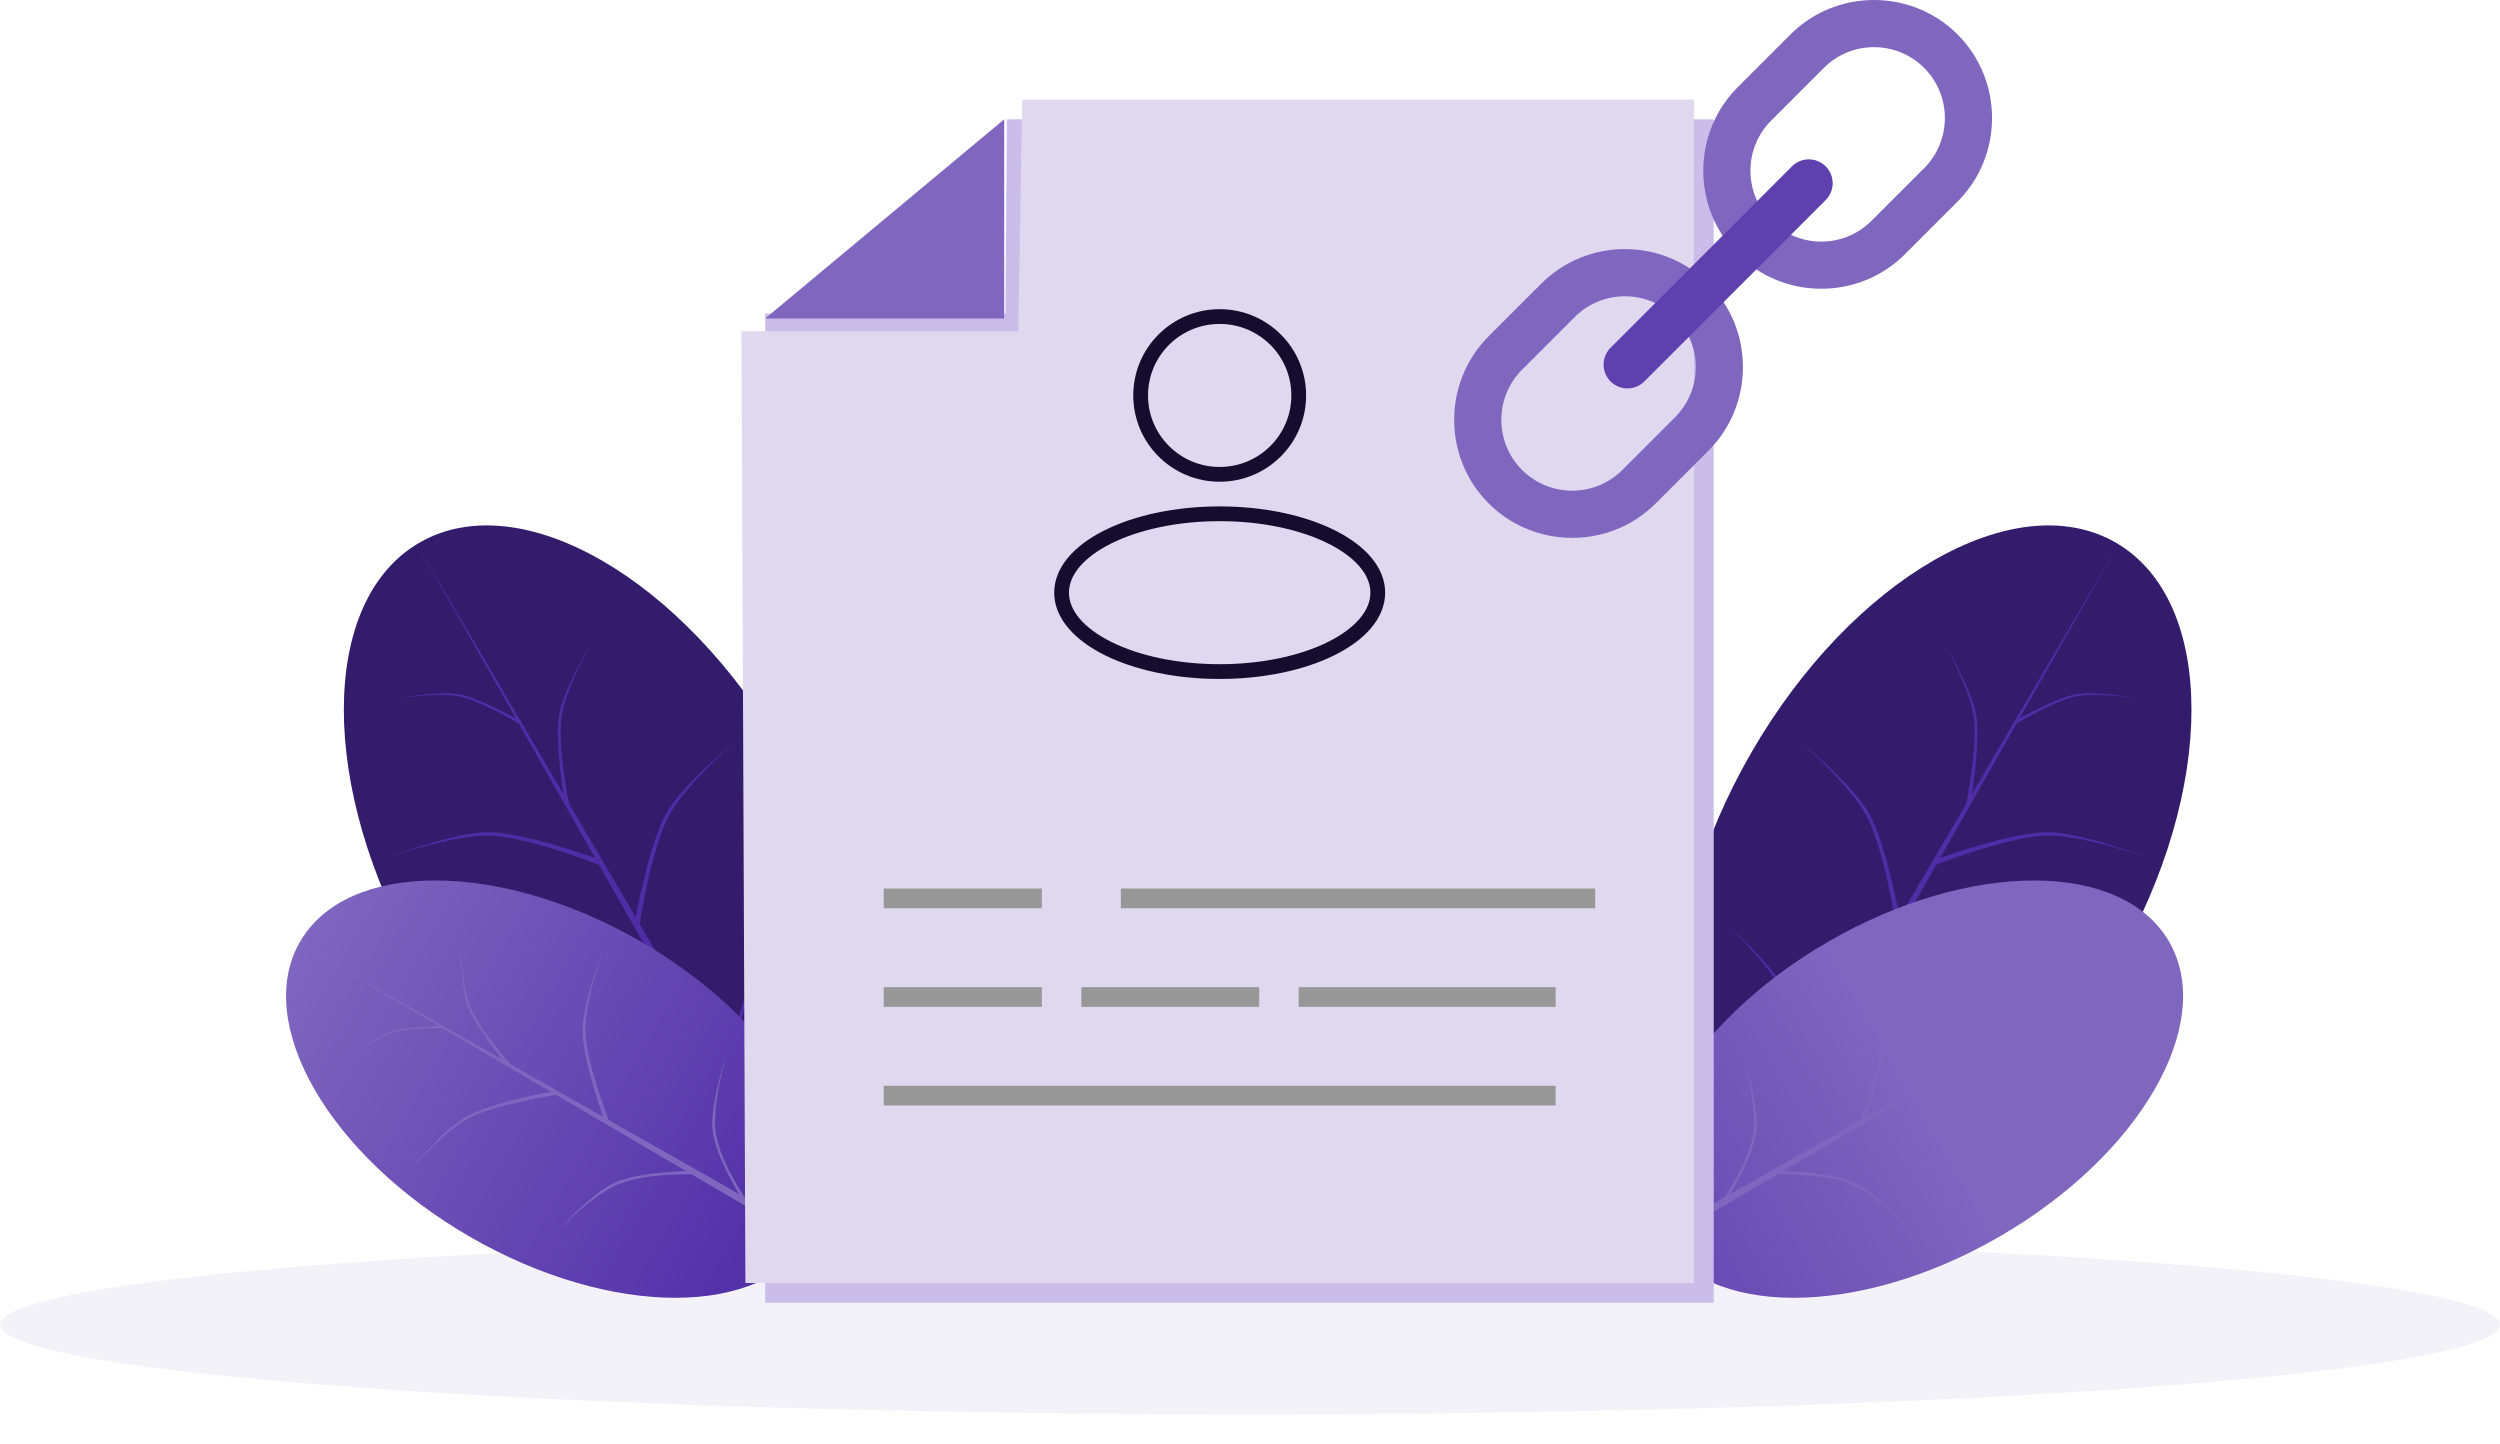 <svg width="251" height="145" viewBox="0 0 251 145" fill="none" xmlns="http://www.w3.org/2000/svg">
<ellipse opacity="0.333" cx="125.5" cy="133" rx="125.5" ry="9" fill="#DFD8EF"/>
<ellipse cx="60.399" cy="86.141" rx="21.151" ry="36.559" transform="rotate(-30 60.399 86.141)" fill="#331C6B"/>
<path d="M80.983 93.002C80.983 93.002 77.09 96.612 75.269 100.022C73.447 103.432 74.064 110.02 74.064 110.02L73.661 109.322C73.661 109.322 73.313 102.714 75.067 99.673C76.821 96.632 80.983 93.002 80.983 93.002Z" fill="#4F2DA7"/>
<path d="M51.544 101.626C51.544 101.626 56.617 100.06 60.481 100.188C64.345 100.315 70.091 103.942 70.091 103.942L69.688 103.244C69.688 103.244 63.79 99.84 60.279 99.839C56.769 99.838 51.544 101.626 51.544 101.626Z" fill="#4F2DA7"/>
<path d="M74.255 74.096C74.255 74.096 68.966 78.512 67.145 81.922C65.323 85.331 64.196 92.927 64.196 92.927L63.793 92.229C63.793 92.229 65.189 84.613 66.943 81.573C68.698 78.532 74.255 74.096 74.255 74.096Z" fill="#4F2DA7"/>
<path d="M38.884 86.144C38.884 86.144 45.353 83.772 49.216 83.9C53.08 84.028 60.221 86.849 60.221 86.849L59.819 86.151C59.819 86.151 52.525 83.552 49.015 83.551C45.505 83.55 38.884 86.144 38.884 86.144Z" fill="#4F2DA7"/>
<path d="M59.53 64.279C59.53 64.279 56.812 68.96 56.383 71.968C55.955 74.975 57.163 80.885 57.163 80.885L56.679 80.478C56.679 80.478 55.663 74.48 56.141 71.764C56.619 69.048 59.53 64.279 59.53 64.279Z" fill="#4F2DA7"/>
<path d="M39.753 70.181C39.753 70.181 43.871 69.444 46.168 69.928C48.464 70.412 52.437 72.851 52.437 72.851L52.27 72.392C52.27 72.392 48.183 70.069 46.084 69.698C43.985 69.327 39.753 70.181 39.753 70.181Z" fill="#4F2DA7"/>
<path d="M41.863 54.657L85.879 129.677L84.832 130.281L41.863 54.657Z" fill="#4F2DA7"/>
<ellipse cx="55.752" cy="109.35" rx="17.122" ry="29.596" transform="rotate(-60 55.752 109.35)" fill="url(#paint0_linear)"/>
<path fill-rule="evenodd" clip-rule="evenodd" d="M72.959 105.828C72.959 105.828 71.691 109.935 71.795 113.063C71.898 116.19 74.997 120.559 74.997 120.559L74.432 120.233C74.432 120.233 71.513 115.741 71.512 112.899C71.511 110.058 72.959 105.828 72.959 105.828Z" fill="#7F66BF"/>
<path fill-rule="evenodd" clip-rule="evenodd" d="M55.811 123.79C55.811 123.79 58.734 120.639 61.494 119.164C64.255 117.69 69.751 117.907 69.751 117.907L69.186 117.581C69.186 117.581 63.673 117.581 61.212 119.001C58.751 120.421 55.811 123.79 55.811 123.79Z" fill="#7F66BF"/>
<path fill-rule="evenodd" clip-rule="evenodd" d="M60.59 95.297C60.59 95.297 58.67 100.534 58.773 103.662C58.876 106.789 61.16 112.57 61.16 112.57L60.595 112.244C60.595 112.244 58.492 106.34 58.491 103.498C58.49 100.657 60.59 95.297 60.59 95.297Z" fill="#7F66BF"/>
<path fill-rule="evenodd" clip-rule="evenodd" d="M40.67 118.061C40.67 118.061 44.245 113.78 47.005 112.305C49.766 110.831 55.914 109.918 55.914 109.918L55.349 109.592C55.349 109.592 49.184 110.722 46.723 112.142C44.261 113.562 40.67 118.061 40.67 118.061Z" fill="#7F66BF"/>
<path fill-rule="evenodd" clip-rule="evenodd" d="M46.293 94.375C46.293 94.375 46.283 98.757 47.199 101.039C48.116 103.32 51.356 106.975 51.356 106.975L50.851 106.886C50.851 106.886 47.711 103.092 46.947 100.994C46.183 98.896 46.293 94.375 46.293 94.375Z" fill="#7F66BF"/>
<path fill-rule="evenodd" clip-rule="evenodd" d="M34.817 106.517C34.817 106.517 37.406 104.335 39.212 103.744C41.018 103.153 44.791 103.256 44.791 103.256L44.487 103.001C44.487 103.001 40.682 103.027 39.06 103.617C37.439 104.206 34.817 106.517 34.817 106.517Z" fill="#7F66BF"/>
<path fill-rule="evenodd" clip-rule="evenodd" d="M30.013 94.78L91.236 129.558L90.747 130.405L30.013 94.78Z" fill="#7F66BF"/>
<ellipse rx="21.151" ry="36.559" transform="matrix(-0.866 -0.5 -0.5 0.866 194.146 86.141)" fill="#331C6B"/>
<path d="M173.562 93.002C173.562 93.002 177.455 96.612 179.276 100.022C181.098 103.432 180.481 110.02 180.481 110.02L180.884 109.322C180.884 109.322 181.232 102.714 179.478 99.673C177.724 96.632 173.562 93.002 173.562 93.002Z" fill="#4F2DA7"/>
<path d="M203.001 101.626C203.001 101.626 197.928 100.06 194.064 100.188C190.2 100.315 184.454 103.942 184.454 103.942L184.857 103.244C184.857 103.244 190.755 99.84 194.265 99.839C197.776 99.838 203.001 101.626 203.001 101.626Z" fill="#4F2DA7"/>
<path d="M180.29 74.096C180.29 74.096 185.579 78.512 187.4 81.922C189.222 85.331 190.349 92.927 190.349 92.927L190.752 92.229C190.752 92.229 189.356 84.613 187.602 81.573C185.847 78.532 180.29 74.096 180.29 74.096Z" fill="#4F2DA7"/>
<path d="M215.661 86.144C215.661 86.144 209.192 83.772 205.329 83.9C201.465 84.028 194.324 86.849 194.324 86.849L194.726 86.151C194.726 86.151 202.02 83.552 205.53 83.551C209.04 83.55 215.661 86.144 215.661 86.144Z" fill="#4F2DA7"/>
<path d="M195.015 64.279C195.015 64.279 197.733 68.96 198.162 71.968C198.59 74.975 197.381 80.885 197.381 80.885L197.866 80.478C197.866 80.478 198.882 74.48 198.404 71.764C197.926 69.048 195.015 64.279 195.015 64.279Z" fill="#4F2DA7"/>
<path d="M214.792 70.181C214.792 70.181 210.674 69.444 208.377 69.928C206.081 70.412 202.108 72.851 202.108 72.851L202.275 72.392C202.275 72.392 206.362 70.069 208.461 69.698C210.56 69.327 214.792 70.181 214.792 70.181Z" fill="#4F2DA7"/>
<path d="M212.682 54.657L168.666 129.677L169.713 130.281L212.682 54.657Z" fill="#4F2DA7"/>
<ellipse rx="17.122" ry="29.596" transform="matrix(-0.5 -0.866 -0.866 0.5 192.151 109.35)" fill="url(#paint1_linear)"/>
<path fill-rule="evenodd" clip-rule="evenodd" d="M174.944 105.828C174.944 105.828 176.212 109.935 176.109 113.063C176.005 116.19 172.906 120.559 172.906 120.559L173.471 120.233C173.471 120.233 176.39 115.741 176.391 112.899C176.392 110.058 174.944 105.828 174.944 105.828Z" fill="#7F66BF"/>
<path fill-rule="evenodd" clip-rule="evenodd" d="M192.092 123.79C192.092 123.79 189.169 120.639 186.409 119.164C183.649 117.69 178.152 117.907 178.152 117.907L178.717 117.581C178.717 117.581 184.23 117.581 186.691 119.001C189.153 120.421 192.092 123.79 192.092 123.79Z" fill="#7F66BF"/>
<path fill-rule="evenodd" clip-rule="evenodd" d="M187.313 95.297C187.313 95.297 189.234 100.534 189.13 103.662C189.027 106.789 186.743 112.57 186.743 112.57L187.308 112.244C187.308 112.244 189.412 106.34 189.413 103.498C189.414 100.657 187.313 95.297 187.313 95.297Z" fill="#7F66BF"/>
<path fill-rule="evenodd" clip-rule="evenodd" d="M207.233 118.061C207.233 118.061 203.658 113.78 200.898 112.305C198.138 110.831 191.989 109.918 191.989 109.918L192.554 109.592C192.554 109.592 198.719 110.722 201.181 112.142C203.642 113.562 207.233 118.061 207.233 118.061Z" fill="#7F66BF"/>
<path fill-rule="evenodd" clip-rule="evenodd" d="M201.61 94.375C201.61 94.375 201.621 98.757 200.704 101.039C199.787 103.32 196.547 106.975 196.547 106.975L197.052 106.886C197.052 106.886 200.192 103.092 200.956 100.994C201.721 98.896 201.61 94.375 201.61 94.375Z" fill="#7F66BF"/>
<path fill-rule="evenodd" clip-rule="evenodd" d="M213.086 106.517C213.086 106.517 210.497 104.335 208.691 103.744C206.885 103.153 203.113 103.256 203.113 103.256L203.416 103.001C203.416 103.001 207.222 103.027 208.843 103.617C210.464 104.206 213.086 106.517 213.086 106.517Z" fill="#7F66BF"/>
<path fill-rule="evenodd" clip-rule="evenodd" d="M217.89 94.78L156.667 129.558L157.156 130.405L217.89 94.78Z" fill="#7F66BF"/>
<path fill-rule="evenodd" clip-rule="evenodd" d="M100.944 31.478L101.094 11.98H172.058V130.793H76.822V31.478H100.944Z" fill="#CBBDE9"/>
<path fill-rule="evenodd" clip-rule="evenodd" d="M102.236 33.257L102.628 10H170.074V128.813H74.838L74.446 33.257H102.236Z" fill="#DFD8EF"/>
<rect x="88.727" y="109.011" width="67.459" height="1.98" fill="#979797"/>
<path fill-rule="evenodd" clip-rule="evenodd" d="M130.393 99.11H156.186V101.09H130.393V99.11Z" fill="#979797"/>
<rect x="108.567" y="99.11" width="17.857" height="1.98" fill="#979797"/>
<rect x="88.727" y="99.11" width="15.873" height="1.98" fill="#979797"/>
<rect x="112.535" y="89.209" width="47.618" height="1.98" fill="#979797"/>
<rect x="88.727" y="89.209" width="15.873" height="1.98" fill="#979797"/>
<ellipse cx="122.456" cy="59.505" rx="15.873" ry="7.921" stroke="#160D2E" stroke-width="1.482"/>
<ellipse cx="122.456" cy="39.703" rx="7.936" ry="7.921" stroke="#160D2E" stroke-width="1.482"/>
<path fill-rule="evenodd" clip-rule="evenodd" d="M76.822 31.98L100.822 11.98V31.98H76.822Z" fill="#7F66BF"/>
<path fill-rule="evenodd" clip-rule="evenodd" d="M154.751 28.47L149.461 33.761C144.846 38.375 144.846 45.925 149.461 50.539C154.075 55.154 161.625 55.154 166.239 50.539L171.53 45.249C176.144 40.635 176.144 33.084 171.53 28.47C166.916 23.856 159.365 23.856 154.751 28.47ZM168.174 41.893L162.884 47.184C160.108 49.959 155.592 49.959 152.816 47.184C150.041 44.408 150.041 39.892 152.816 37.116L158.107 31.826C160.882 29.05 165.399 29.05 168.174 31.826C170.95 34.602 170.95 39.118 168.174 41.893Z" fill="#7F66BF"/>
<path fill-rule="evenodd" clip-rule="evenodd" d="M179.761 3.461L174.47 8.751C169.856 13.365 169.856 20.916 174.47 25.53C179.085 30.144 186.635 30.144 191.249 25.53L196.54 20.239C201.154 15.625 201.154 8.075 196.54 3.461C191.925 -1.154 184.375 -1.153 179.761 3.461ZM193.184 16.884L187.893 22.174C185.118 24.95 180.602 24.95 177.826 22.174C175.051 19.399 175.051 14.882 177.826 12.107L183.116 6.816C185.892 4.041 190.408 4.041 193.184 6.816C195.959 9.592 195.959 14.108 193.184 16.884Z" fill="#7F66BF"/>
<path fill-rule="evenodd" clip-rule="evenodd" d="M183.299 20.088C184.234 19.153 184.234 17.637 183.299 16.701C182.363 15.766 180.847 15.766 179.912 16.701C179.849 16.764 161.747 34.866 161.701 34.912C160.766 35.847 160.766 37.364 161.701 38.299C162.637 39.234 164.153 39.234 165.088 38.299C165.132 38.255 183.233 20.154 183.299 20.088Z" fill="#5F40AF"/>
<defs>
<linearGradient id="paint0_linear" x1="38.63" y1="79.755" x2="38.63" y2="138.946" gradientUnits="userSpaceOnUse">
<stop stop-color="#7F66BF"/>
<stop offset="1" stop-color="#4F2DA7"/>
</linearGradient>
<linearGradient id="paint1_linear" x1="0" y1="0" x2="0" y2="59.191" gradientUnits="userSpaceOnUse">
<stop stop-color="#7F66BF"/>
<stop offset="1" stop-color="#4F2DA7"/>
</linearGradient>
</defs>
</svg>
